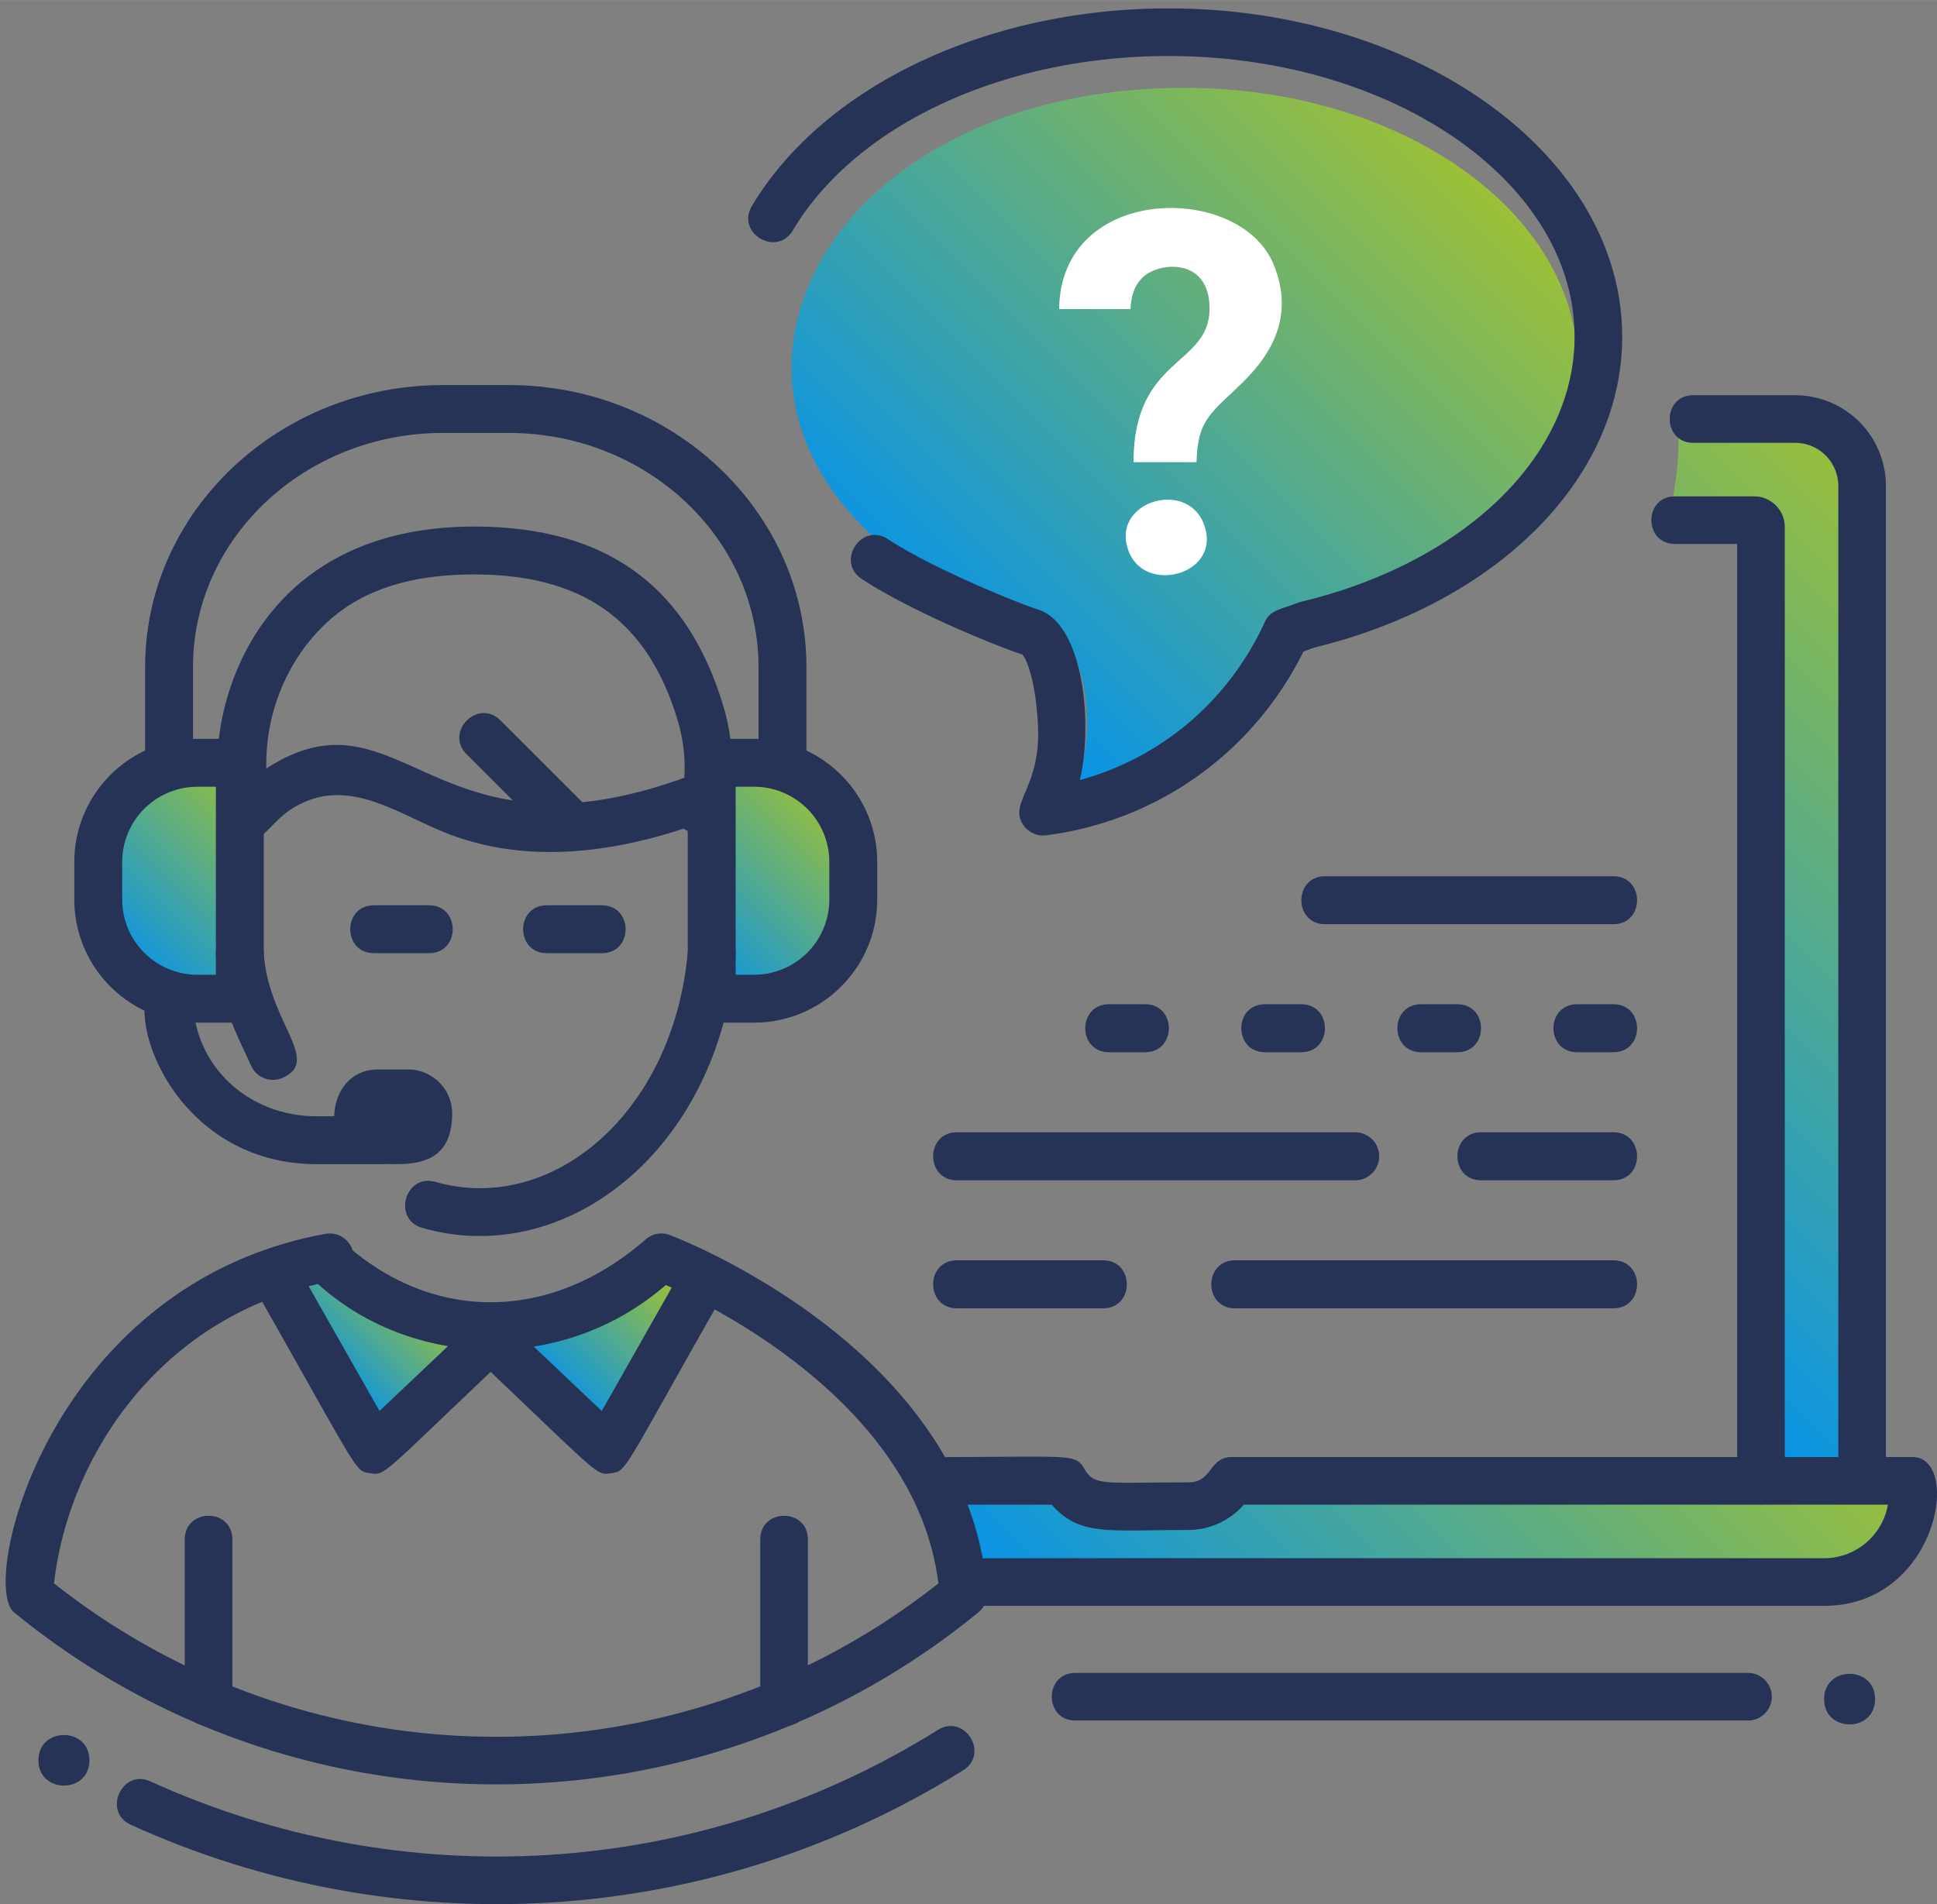 <svg xmlns="http://www.w3.org/2000/svg" xmlns:xlink="http://www.w3.org/1999/xlink" width="80" height="78.67" viewBox="0 0 120 118"><rect x="0" y="0" width="120" height="118" fill="#808080" stroke="none"/><defs><path id="b" d="M1119.635 2506.466l4.882 9.655 5.99-6.222-9.73-3.518z"/><path id="d" d="M1113.041 2474.246a6.067 6.067 0 0 0-6.07 6.068v2.521a6.07 6.07 0 0 0 6.07 6.07h2.725v-14.659z"/><path id="f" d="M1204.872 2452.361c.289 2.374.027 5.205-.885 7.898h4.865v56.305c.439.364.977 1.109 1.179 1.503h6.719v-61.521a4.194 4.194 0 0 0-4.187-4.185z"/><path id="h" d="M1157.617 2518.956l3.423 6.073c57.463 0 53.305.017 53.893-.032 1.668 0 4.976-1.61 4.976-6.041z"/><path id="j" d="M1166.582 2466.432c1.258.396 2.881 5.624.704 10.172 6.218-.803 11.285-4.733 13.778-10.172.397-.127.785-.267 1.169-.414 9.594-2.315 16.506-8.739 16.506-16.321 0-9.53-10.903-17.256-24.351-17.256-25.715 0-35.226 25.324-7.806 33.991z"/><path id="l" d="M1131.91 2509.899l5.989 6.222 4.882-9.655-1.141-.085z"/><path id="n" d="M1145.086 2474.246v14.659h2.726a6.07 6.07 0 0 0 6.07-6.07v-2.521a6.067 6.067 0 0 0-6.07-6.068z"/><path id="o" d="M1123.937 2518.287c-.962-.144-.542.225-7.003-11.174-.97-1.71 1.619-3.18 2.588-1.468 1.602 2.83 3.679 6.473 4.99 8.784l5.506-5.215c1.425-1.353 3.476.802 2.048 2.157-7.46 7.068-7.181 7.058-8.13 6.916z"/><path id="p" d="M1130.727 2511.371c-1.425-1.354.621-3.513 2.048-2.157 1.832 1.74 3.665 3.478 5.504 5.218l4.934-8.7c.97-1.71 3.558-.244 2.587 1.47-6.357 11.206-5.96 10.938-6.942 11.085-.94.138-.667.175-8.13-6.916z"/><path id="q" d="M1103.38 2536.077c0 2.088 3.16 2.09 3.16 0 0-2.088-3.16-2.09-3.16 0z"/><path id="r" d="M1214.004 2532.286c0 2.087 3.16 2.09 3.16 0 0-2.088-3.16-2.09-3.16 0z"/><path id="s" d="M1214.886 2518.392v-61.28a2.676 2.676 0 0 0-2.673-2.674h-6.31c-1.948 0-1.952-2.95 0-2.95h6.31a5.629 5.629 0 0 1 5.623 5.624v61.28c0 1.948-2.95 1.952-2.95 0z"/><path id="t" d="M1208.62 2518.763v-58.058h-3.852c-1.949 0-1.953-2.95 0-2.95h4.906c1.045 0 1.896.85 1.896 1.894v59.114c0 1.95-2.95 1.952-2.95 0zm1.054-58.058h.007z"/><path id="u" d="M1112.446 2532.493v-10.105c0-1.95 2.95-1.953 2.95 0v10.105c0 1.948-2.95 1.952-2.95 0z"/><path id="v" d="M1148.099 2532.504v-10.116c0-1.95 2.95-1.952 2.95 0v10.116c0 1.949-2.95 1.952-2.95 0z"/><path id="w" d="M1109.106 2540.073c-1.774-.807-.55-3.497 1.223-2.685 15.517 7.066 33.82 6.148 48.772-3.192 1.654-1.032 3.22 1.47 1.563 2.503-15.81 9.874-35.156 10.842-51.558 3.374z"/><path id="x" d="M1101.867 2526.904c-2.173-1.778 2.223-20.339 19.299-23.449a1.479 1.479 0 0 1 1.676 1.02c5.512 4.54 12.531 4.243 18.163-.68a1.48 1.48 0 0 1 1.495-.267c.756.287 18.537 7.223 19.652 22.125a1.47 1.47 0 0 1-.535 1.251c-17.382 14.258-42.458 14.185-59.75 0zm2.478-1.792c16.025 12.672 38.752 12.684 54.79.003-1.343-10.888-13.606-17.034-16.885-18.49-6.513 5.634-15.863 5.085-21.553-.063-10.122 2.318-15.489 10.983-16.352 18.55z"/><path id="y" d="M1209.291 2533.613h-41.667c-1.949 0-1.952-2.95 0-2.95h41.667a1.474 1.474 0 1 1 0 2.95z"/><path id="z" d="M1214.011 2526.505h-51.917c-1.949 0-1.952-2.951 0-2.951h51.917a4.016 4.016 0 0 0 3.949-3.317h-39.901a4.6 4.6 0 0 1-3.444 1.568c-4.998 0-6.726.398-8.458-1.568h-7.222c-1.949 0-1.953-2.95 0-2.95 8.468 0 8.674-.244 9.244.734.626 1.078 1.196.834 6.436.834 1.535 0 1.258-1.568 2.699-1.568h42.181c3.06 0 1.562 9.218-5.484 9.218z"/><path id="A" d="M1164.426 2478.161c-1.026-1.416 1.11-2.306.873-6.327-.168-2.87-.742-4.046-.966-4.282-1.647-.528-6.984-2.718-9.95-4.683-1.627-1.079.008-3.538 1.63-2.46 2.592 1.718 7.871 3.906 9.283 4.353 2.961.936 3.38 7.454 2.598 10.575 5.267-1.45 9.31-5.102 11.457-9.783.342-.749.89-.762 2.1-1.217.055-.02.113-.039.172-.053 10.123-2.443 16.923-9.04 16.923-16.418 0-9.593-11.285-17.397-25.157-17.397-10.219 0-19.355 4.242-23.274 10.806-1.002 1.678-3.532.16-2.534-1.51 4.441-7.44 14.571-12.247 25.808-12.247 15.5 0 28.108 9.128 28.108 20.348 0 8.744-7.668 16.477-19.092 19.265-.217.08-.433.16-.652.237-3.146 6.336-9.1 10.51-15.943 11.391a1.479 1.479 0 0 1-1.384-.598z"/><path id="B" d="M1147.993 2474.267v-5.936c0-8-6.945-14.506-15.482-14.506h-4.074c-8.536 0-15.481 6.507-15.481 14.506v5.753c0 1.959-2.966 1.962-2.966 0v-5.753c0-9.634 8.275-17.472 18.447-17.472h4.074c10.173 0 18.448 7.838 18.448 17.472v5.936c0 1.96-2.966 1.962-2.966 0z"/><path id="C" d="M1120.391 2476.5c-2.679.857-2.755 2.89-4.367 2.495-3.118-.77-3.12-19.367 14.35-19.367 8.19 0 13.254 3.683 15.478 11.261.8 2.726 1.08 8.064-1.76 7.73a1.803 1.803 0 0 1-.744-.273c-4.863 1.598-10.085 2.148-14.847.215-2.613-1.06-5.319-2.953-8.11-2.062zm22.615-4.777c-1.828-6.228-5.843-9.128-12.633-9.128-3.912 0-6.86.941-9.013 2.877-2.334 2.1-3.943 5.42-3.86 9.144 8.348-5.364 10.273 6.244 25.896.575a10.187 10.187 0 0 0-.39-3.468z"/><path id="D" d="M1127.166 2503.088c-1.883-.54-1.07-3.391.816-2.852 7.19 2.058 14.73-4.238 15.632-14.27.173-1.933 3.131-1.7 2.954.266-1.084 12.057-10.525 19.398-19.402 16.856z"/><path id="E" d="M1116.557 2493.04c-.849-1.885-2.006-3.981-2.18-6.852-.12-1.95 2.84-2.148 2.96-.179.264 4.327 3.598 6.684 1.182 7.772a1.483 1.483 0 0 1-1.962-.741z"/><path id="F" d="M1127.576 2486.063h-3.408c-1.96 0-1.962-2.968 0-2.968h3.408c1.96 0 1.962 2.968 0 2.968z"/><path id="G" d="M1138.287 2486.063h-3.408c-1.96 0-1.961-2.968 0-2.968h3.409c1.96 0 1.961 2.968 0 2.968z"/><path id="H" d="M1147.72 2490.366h-2.629a1.483 1.483 0 0 1-1.483-1.484v-14.616c0-.819.664-1.483 1.483-1.483h2.63c4.202 0 7.623 3.421 7.623 7.624v2.336c0 4.203-3.42 7.623-7.624 7.623zm-1.146-2.966h1.146a4.662 4.662 0 0 0 4.657-4.657v-2.336a4.661 4.661 0 0 0-4.657-4.657h-1.146z"/><path id="I" d="M1115.857 2490.366h-2.63c-4.203 0-7.623-3.42-7.623-7.623v-2.336c0-4.203 3.42-7.624 7.624-7.624h2.629c.82 0 1.483.664 1.483 1.484v14.616c0 .819-.663 1.483-1.483 1.483zm-2.63-14.616a4.663 4.663 0 0 0-4.657 4.657v2.336a4.662 4.662 0 0 0 4.658 4.657h1.146v-11.65z"/><path id="J" d="M1124.628 2499.136h-4.02c-9.876 0-12.807-11.735-9.127-11.735.819 0 1.483.663 1.483 1.482 0 4.086 3.358 7.287 7.644 7.287h4.02c1.96 0 1.962 2.966 0 2.966z"/><path id="K" d="M1126.285 2493.268h-1.853c-3.583 0-3.682 5.847 0 5.847 1.56 0 4.58.458 4.58-3.118a2.732 2.732 0 0 0-2.727-2.73z"/><path id="L" d="M1134.946 2478.774l-5.038-5.038c-1.385-1.385.709-3.486 2.097-2.098l5.039 5.038c1.384 1.385-.71 3.487-2.098 2.098z"/><path id="M" d="M1171.222 2455.637c0-6.558 4.713-5.94 4.713-9.518 0-3.148-3.067-2.914-4.103-1.967-.557.508-.776 1.236-.793 1.998h-4.423c.074-7.743 11.16-7.871 13.278-2.784 1.207 2.918.17 5.27-1.854 7.276-1.982 1.956-2.843 2.274-2.913 4.995zm4.324 3.752c1.292 3.146-3.512 4.487-4.59 1.846-1.276-3.088 3.47-4.572 4.59-1.846z"/><path id="N" d="M1200.945 2484.269h-17.85c-1.965 0-1.968-2.975 0-2.975h17.85c1.965 0 1.968 2.975 0 2.975z"/><path id="O" d="M1198.713 2492.201c-1.965 0-1.968-2.975 0-2.975h2.231c1.966 0 1.968 2.975 0 2.975zm-9.669 0c-1.965 0-1.968-2.975 0-2.975h2.232c1.965 0 1.968 2.975 0 2.975zm-9.669 0c-1.965 0-1.968-2.975 0-2.975h2.232c1.965 0 1.968 2.975 0 2.975zm-9.668 0c-1.966 0-1.968-2.975 0-2.975h2.231c1.965 0 1.968 2.975 0 2.975z"/><path id="P" d="M1200.945 2500.136h-8.181c-1.966 0-1.968-2.976 0-2.976h8.18c1.966 0 1.969 2.976 0 2.976z"/><path id="Q" d="M1184.954 2500.136h-24.668c-1.965 0-1.968-2.976 0-2.976h24.668a1.488 1.488 0 1 1 0 2.976z"/><path id="R" d="M1200.945 2508.07h-23.428c-1.967 0-1.969-2.977 0-2.977h23.427c1.966 0 1.969 2.976 0 2.976z"/><path id="S" d="M1169.335 2508.07h-9.049c-1.966 0-1.968-2.977 0-2.977h9.049c1.965 0 1.968 2.976 0 2.976z"/><linearGradient id="a" x1="1120.88" x2="1126.99" y1="2512.49" y2="2506.38" gradientUnits="userSpaceOnUse"><stop offset="0" stop-color="#0693e9"/><stop offset=".01" stop-color="#0693e9"/><stop offset="1" stop-color="#9cc037"/><stop offset="1" stop-color="#9cc037"/></linearGradient><linearGradient id="c" x1="1108.17" x2="1118.12" y1="2486.55" y2="2476.6" gradientUnits="userSpaceOnUse"><stop offset="0" stop-color="#0693e9"/><stop offset=".01" stop-color="#0693e9"/><stop offset="1" stop-color="#9cc037"/><stop offset="1" stop-color="#9cc037"/></linearGradient><linearGradient id="e" x1="1193.99" x2="1228.98" y1="2502.03" y2="2467.05" gradientUnits="userSpaceOnUse"><stop offset="0" stop-color="#0693e9"/><stop offset=".01" stop-color="#0693e9"/><stop offset="1" stop-color="#9cc037"/><stop offset="1" stop-color="#9cc037"/></linearGradient><linearGradient id="g" x1="1172.57" x2="1205.04" y1="2536.56" y2="2504.09" gradientUnits="userSpaceOnUse"><stop offset="0" stop-color="#0693e9"/><stop offset=".01" stop-color="#0693e9"/><stop offset="1" stop-color="#9cc037"/><stop offset="1" stop-color="#9cc037"/></linearGradient><linearGradient id="i" x1="1157.36" x2="1189.29" y1="2466.68" y2="2434.75" gradientUnits="userSpaceOnUse"><stop offset="0" stop-color="#0693e9"/><stop offset=".01" stop-color="#0693e9"/><stop offset="1" stop-color="#9cc037"/><stop offset="1" stop-color="#9cc037"/></linearGradient><linearGradient id="k" x1="1134.85" x2="1142.11" y1="2513.07" y2="2505.8" gradientUnits="userSpaceOnUse"><stop offset="0" stop-color="#0693e9"/><stop offset=".01" stop-color="#0693e9"/><stop offset="1" stop-color="#9cc037"/><stop offset="1" stop-color="#9cc037"/></linearGradient><linearGradient id="m" x1="1142.73" x2="1152.68" y1="2486.55" y2="2476.6" gradientUnits="userSpaceOnUse"><stop offset="0" stop-color="#0693e9"/><stop offset=".01" stop-color="#0693e9"/><stop offset="1" stop-color="#9cc037"/><stop offset="1" stop-color="#9cc037"/></linearGradient></defs><use fill="url(#a)" xlink:href="#b" transform="translate(-1101 -2427)"/><use fill="url(#c)" xlink:href="#d" transform="translate(-1101 -2427)"/><use fill="url(#e)" xlink:href="#f" transform="translate(-1101 -2427)"/><use fill="url(#g)" xlink:href="#h" transform="translate(-1101 -2427)"/><use fill="url(#i)" xlink:href="#j" transform="translate(-1101 -2427)"/><use fill="url(#k)" xlink:href="#l" transform="translate(-1101 -2427)"/><use fill="url(#m)" xlink:href="#n" transform="translate(-1101 -2427)"/><use fill="#263357" xlink:href="#o" transform="translate(-1101 -2427)"/><use fill="#263357" xlink:href="#p" transform="translate(-1101 -2427)"/><use fill="#263357" xlink:href="#q" transform="translate(-1101 -2427)"/><use fill="#263357" xlink:href="#r" transform="translate(-1101 -2427)"/><use fill="#263357" xlink:href="#s" transform="translate(-1101 -2427)"/><use fill="#263357" xlink:href="#t" transform="translate(-1101 -2427)"/><use fill="#263357" xlink:href="#u" transform="translate(-1101 -2427)"/><use fill="#263357" xlink:href="#v" transform="translate(-1101 -2427)"/><use fill="#263357" xlink:href="#w" transform="translate(-1101 -2427)"/><use fill="#263357" xlink:href="#x" transform="translate(-1101 -2427)"/><use fill="#263357" xlink:href="#y" transform="translate(-1101 -2427)"/><use fill="#263357" xlink:href="#z" transform="translate(-1101 -2427)"/><use fill="#263357" xlink:href="#A" transform="translate(-1101 -2427)"/><use fill="#263357" xlink:href="#B" transform="translate(-1101 -2427)"/><use fill="#263357" xlink:href="#C" transform="translate(-1101 -2427)"/><use fill="#263357" xlink:href="#D" transform="translate(-1101 -2427)"/><use fill="#263357" xlink:href="#E" transform="translate(-1101 -2427)"/><use fill="#263357" xlink:href="#F" transform="translate(-1101 -2427)"/><use fill="#263357" xlink:href="#G" transform="translate(-1101 -2427)"/><use fill="#263357" xlink:href="#H" transform="translate(-1101 -2427)"/><use fill="#263357" xlink:href="#I" transform="translate(-1101 -2427)"/><use fill="#263357" xlink:href="#J" transform="translate(-1101 -2427)"/><use fill="#263357" xlink:href="#K" transform="translate(-1101 -2427)"/><use fill="#263357" xlink:href="#L" transform="translate(-1101 -2427)"/><use fill="#fff" xlink:href="#M" transform="translate(-1101 -2427)"/><use fill="#263357" xlink:href="#N" transform="translate(-1101 -2427)"/><use fill="#263357" xlink:href="#O" transform="translate(-1101 -2427)"/><use fill="#263357" xlink:href="#P" transform="translate(-1101 -2427)"/><use fill="#263357" xlink:href="#Q" transform="translate(-1101 -2427)"/><use fill="#263357" xlink:href="#R" transform="translate(-1101 -2427)"/><use fill="#263357" xlink:href="#S" transform="translate(-1101 -2427)"/></svg>
